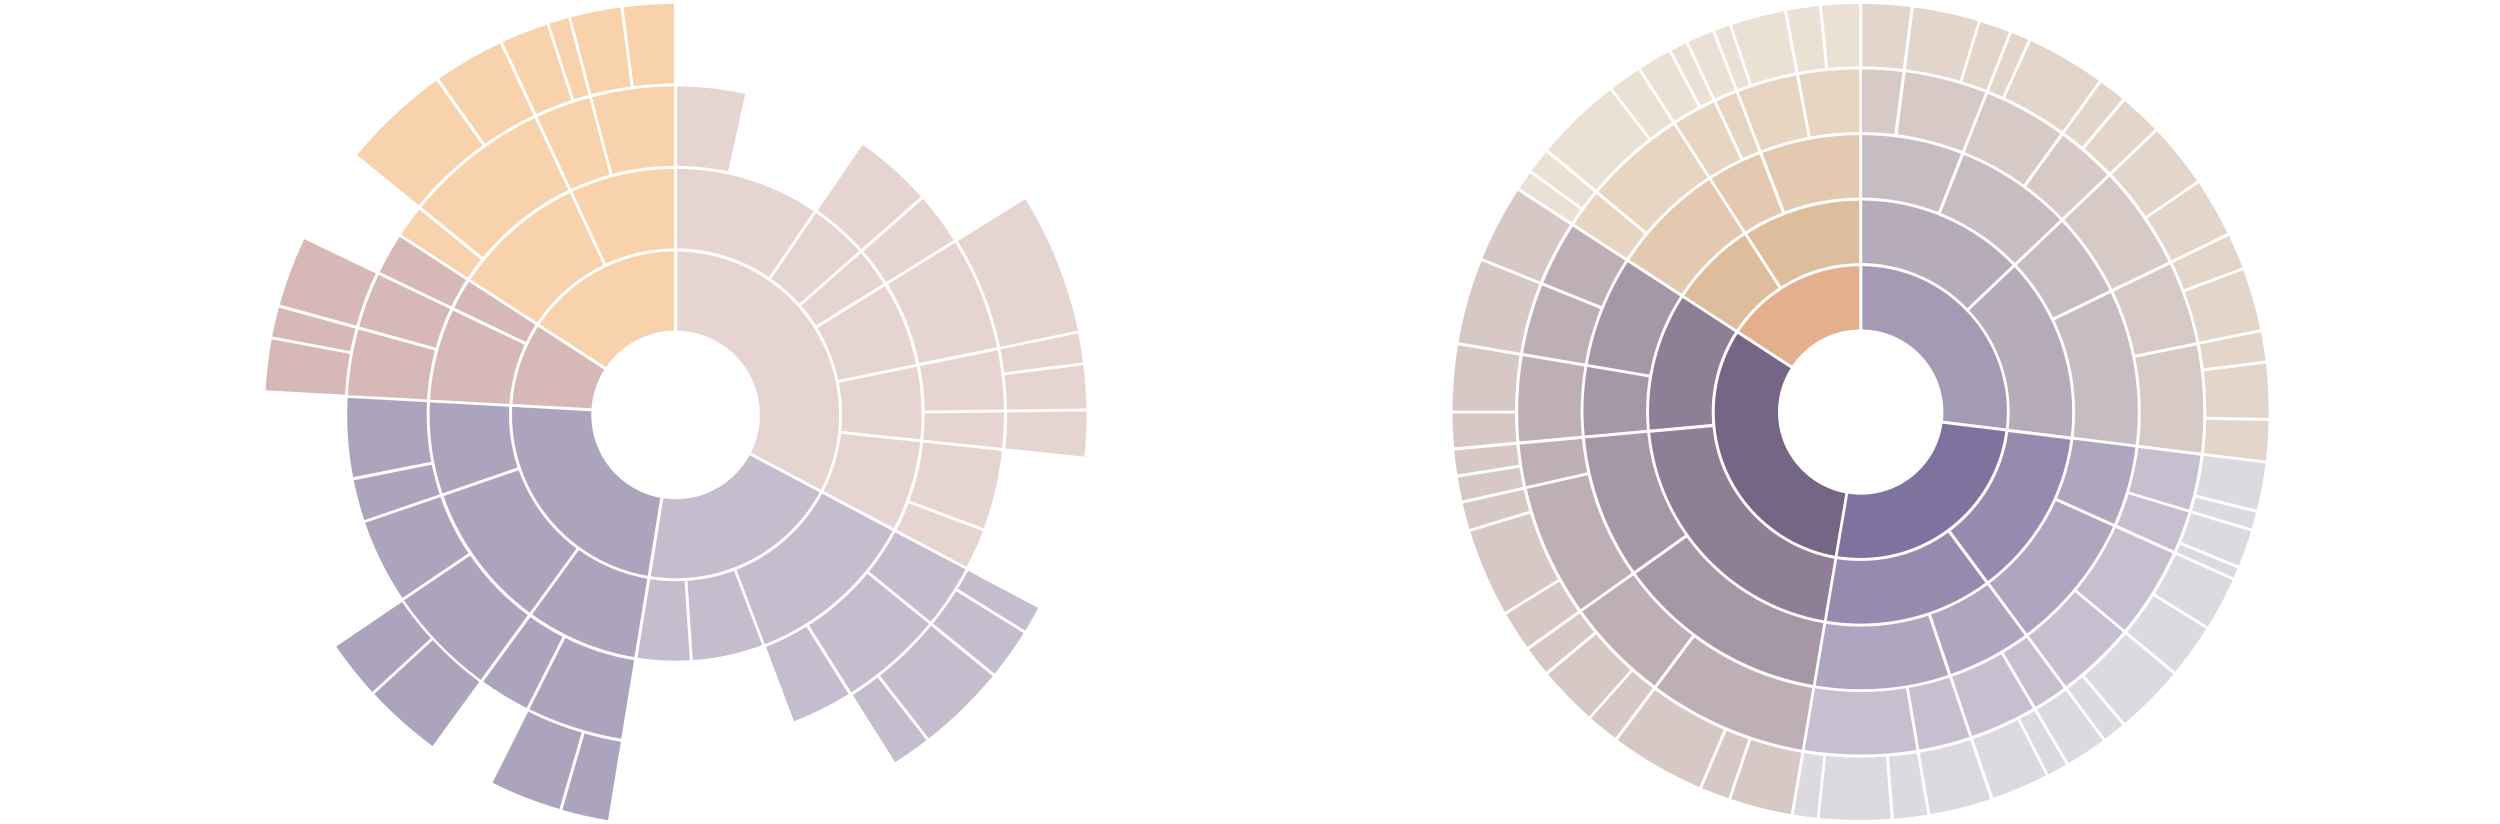 <svg enable-background="new 0 0 1268 418" viewBox="0 0 1268 418" xmlns="http://www.w3.org/2000/svg"><path d="m180 78.7c-.1.1-.1.1 0 0l.1.2.1-.1z" fill="#c4b7bd"/><path d="m520 319.9c2.3-3.7 4.5-7.6 6.6-11.5l-35.6-18.9c-1.6 3.1-3.4 6.1-5.2 9.1z" fill="#c4bdcd"/><path d="m432.5 352.5 21.5 34.1c5.5-3.5 10.8-7.2 15.9-11.2l-24.8-31.8c-4 3.2-8.2 6.1-12.6 8.9z" fill="#c4bdcd"/><path d="m446.3 342.7 24.8 31.8c11.9-9.3 22.8-20 32.4-31.6l-31.3-25.5c-7.6 9.3-16.3 17.8-25.9 25.3z" fill="#c4bdcd"/><path d="m473.2 316.2 31.3 25.5c5.3-6.5 10.2-13.4 14.7-20.6l-34.2-21.2c-3.6 5.7-7.5 11.1-11.8 16.3z" fill="#c4bdcd"/><path d="m452.7 269.3-35.7-18.9c-9.4 17.4-24.8 31.2-43.4 38.6l14.3 37.8c27.3-10.7 50.4-30.8 64.8-57.5z" fill="#c4bdcd"/><path d="m342.7 294.8c-4.4 0-8.7-.3-12.9-1l-6.5 39.8c6.3 1 12.8 1.5 19.4 1.5 2.4 0 4.8-.1 7.2-.2l-2.7-40.2c-1.5.1-3 .1-4.5.1z" fill="#c4bdcd"/><path d="m348.7 294.6 2.7 40.2c12.2-.8 24-3.5 35.2-7.6l-14.3-37.7c-7.5 2.8-15.4 4.5-23.6 5.1z" fill="#c4bdcd"/><path d="m342.7 253.2c-2.1 0-4.2-.2-6.2-.5l-6.4 39.6c4.1.6 8.3 1 12.6 1 31.5 0 59-17.7 73-43.6l-35.5-18.8c-7.3 13.3-21.4 22.3-37.5 22.3z" fill="#c4bdcd"/><path d="m410.3 317.1 21.5 34.1c14.9-9.5 28.2-21.2 39.4-34.7l-31.3-25.5c-3.2 4-15 17.2-29.6 26.1z" fill="#c4bdcd"/><path d="m472.1 315.3c6.7-8.2 12.6-17.1 17.6-26.5l-35.7-18.8c-3.8 7-8.2 13.7-13.2 19.9z" fill="#c4bdcd"/><path d="m402.7 365.8c9.6-3.7 18.9-8.4 27.7-13.8l-21.4-34.1c-6.5 4-13.3 7.4-20.5 10.2z" fill="#c4bdcd"/><path d="m269.9 311.6c15.1 10.9 32.8 18.5 51.9 21.7l6.5-39.8c-12.8-2.2-24.6-7.3-34.7-14.5z" fill="#aca3bd"/><path d="m217.9 210.4c0 13.9 2.3 27.3 6.5 39.8l38.1-13.1c-2.8-8.4-4.3-17.4-4.3-26.7 0-1.4 0-2.7.1-4.1l-40.3-2.2c0 2.1-.1 4.2-.1 6.3z" fill="#aca3bd"/><path d="m268.7 310.8 23.7-32.6c-13.3-9.9-23.7-23.7-29.3-39.7l-38.1 13.1c8.3 23.8 23.7 44.4 43.7 59.2z" fill="#aca3bd"/><path d="m267.9 360.9-18.1 36.1c11 5.5 22.3 9.9 34 13.3l11.2-38.7c-9.4-2.8-18.4-6.3-27.1-10.7z" fill="#aca3bd"/><path d="m285.2 410.8c7.6 2.2 15.3 3.9 23.2 5.2l6.5-39.8c-6.2-1-12.4-2.4-18.4-4.2z" fill="#aca3bd"/><path d="m215.1 319.9c-4-4.7-7.8-9.6-11.2-14.6l-33.4 22.6c5.6 8.1 11.7 15.8 18.3 23.1l29.7-27.3c-1.2-1.3-2.3-2.6-3.4-3.8z" fill="#aca3bd"/><path d="m219.5 324.7-29.7 27.3c9 9.7 18.9 18.5 29.6 26.4l23.7-32.6c-8.5-6.2-16.4-13.3-23.6-21.1z" fill="#aca3bd"/><path d="m299.9 210.4c0-.6 0-1.2 0-1.8l-40.1-2.2c-.1 1.3-.1 2.7-.1 4 0 40.9 29.8 75 68.8 81.7l6.4-39.6c-19.9-3.7-35-21.1-35-42.1z" fill="#aca3bd"/><path d="m216.5 204-40.2-2.2c-.1 2.8-.2 5.7-.2 8.5 0 10.8 1 21.4 3 31.7l39.6-7.8c-1.5-7.7-2.3-15.7-2.3-23.8 0-2.1 0-4.3.1-6.4z" fill="#aca3bd"/><path d="m179.4 243.6c1.4 6.9 3.2 13.6 5.4 20.2l38.2-13.1c-1.6-4.9-3-9.9-4-15z" fill="#aca3bd"/><path d="m185.2 265.2c4.7 13.6 11 26.3 18.9 38.1l33.5-22.7c-5.9-8.8-10.7-18.3-14.2-28.5z" fill="#aca3bd"/><path d="m238.5 281.8-33.6 22.7c10.6 15.5 23.7 29.1 38.9 40.3l23.9-32.8c-11.3-8.3-21.2-18.5-29.2-30.2z" fill="#aca3bd"/><path d="m245.1 345.7c6.9 5 14.3 9.5 22 13.4l18.2-36.1c-5.7-2.9-11.2-6.3-16.3-10z" fill="#aca3bd"/><path d="m268.5 359.7c14.4 7.1 30 12.2 46.6 15l6.5-39.8c-12.3-2.1-24.1-5.9-34.9-11.3z" fill="#aca3bd"/><path d="m137.8 172.1c-1.6 8.5-2.6 17.2-3.1 25.9l40.3 2.2c.4-7 1.3-13.9 2.5-20.7z" fill="#d6b9b6"/><path d="m180.3 166.7-38.9-10.7c-1.3 4.9-2.4 9.8-3.4 14.7l39.6 7.4c.8-3.9 1.7-7.7 2.7-11.4z" fill="#d6b9b6"/><path d="m266.1 174.9-36.4-17.4c-6.5 13.9-10.6 29.1-11.6 45.2l40.3 2.2c.7-10.7 3.4-20.8 7.7-30z" fill="#d6b9b6"/><path d="m271.6 164.8-33.8-21.9c-2.7 4.2-5.2 8.6-7.4 13.2l36.4 17.4c1.4-3 3-5.9 4.8-8.7z" fill="#d6b9b6"/><path d="m190.6 138.7-36.3-17.4c-5.1 10.8-9.2 21.8-12.4 33.2l38.9 10.7c2.4-9.1 5.7-18 9.8-26.5z" fill="#d6b9b6"/><path d="m272.9 165.7c-7.4 11.5-12 24.8-13 39.2l40.1 2.2c.6-7.2 2.9-13.8 6.5-19.6z" fill="#d6b9b6"/><path d="m181.8 167.1c-2.9 10.7-4.7 21.8-5.4 33.3l40.2 2.2c.5-8.5 1.9-16.8 4-24.8z" fill="#d6b9b6"/><path d="m192 139.4c-4 8.4-7.3 17.2-9.8 26.2l38.8 10.7c1.9-6.8 4.3-13.3 7.3-19.6z" fill="#d6b9b6"/><path d="m202.7 120.1c-3.7 5.7-7.1 11.7-10.1 17.9l36.3 17.4c2.2-4.6 4.8-9.1 7.5-13.4z" fill="#d6b9b6"/><g fill="#e6d4d1"><path d="m510.7 207.7 40.3-.5c-.1-7.4-.6-14.7-1.5-21.9l-40 5c.7 5.8 1.1 11.6 1.2 17.4z"/><path d="m509.3 188.8 40-5c-.6-4.9-1.4-9.8-2.4-14.7l-39.5 8.1c.8 3.9 1.4 7.7 1.9 11.6z"/><path d="m546.7 167.7c-4.9-23.5-13.9-46.1-26.6-66.7l-34.3 21.3c10.1 16.4 17.4 34.5 21.4 53.6z"/><path d="m448.1 143.8c-3.4-5.4-7.2-10.5-11.4-15.4l-30.3 26.6c2.7 3.1 5.2 6.5 7.5 10z"/><path d="m427.1 210.4c0 2.8-.1 5.5-.4 8.2l40.1 4.2c.4-4.1.6-8.2.6-12.4 0-8.3-.8-16.5-2.4-24.4l-39.5 8.1c1 5.3 1.6 10.7 1.6 16.3z"/><path d="m417.7 249 35.7 18.9c6.9-13.3 11.5-28 13.3-43.6l-40.1-4.2c-1.3 10.3-4.3 20.1-8.9 28.9z"/><path d="m405.4 154 30.3-26.7c-6.4-7.2-13.7-13.7-21.8-19.3l-22.7 33.4c5.2 3.6 10 7.9 14.2 12.6z"/><path d="m448.9 145.1-34.3 21.3c4.9 8 8.5 16.8 10.5 26.3l39.5-8.1c-2.9-14.1-8.2-27.4-15.7-39.5z"/><path d="m390 140.5 22.7-33.4c-20.5-13.9-44.4-21.3-69.3-21.5v40.4c17.2.1 33.3 5.5 46.6 14.5z"/><path d="m551.1 210.4c0-.6 0-1.1 0-1.7l-40.3.5v1.2c0 5.7-.3 11.3-.9 17l40.1 4.2c.7-7 1.1-14.1 1.1-21.2z"/><path d="m385.4 210.4c0 6.9-1.6 13.4-4.5 19.2l35.5 18.8c5.9-11.4 9.2-24.3 9.2-37.9 0-45.5-36.8-82.5-82.1-82.9v40.2c23.2.3 41.9 19.2 41.9 42.6z"/><path d="m483.7 121.8c-4.6-7.4-9.8-14.4-15.6-20.9l-30.2 26.6c4.3 4.9 8.1 10.1 11.6 15.6z"/><path d="m505.7 176.1c-4-18.9-11.2-36.8-21.2-53.1l-34.2 21.2c7.5 12.1 12.9 25.6 15.9 39.9z"/><path d="m509.2 207.7c-.2-10.2-1.3-20.3-3.2-30.1l-39.4 8.1c1.4 7.3 2.3 14.8 2.4 22.5z"/><path d="m490.4 287.5c3.1-5.9 5.8-11.9 8.1-18.1l-37.7-14.1c-1.7 4.6-3.7 9.1-6 13.4z"/><path d="m378 47.6c-11.3-2.4-22.9-3.7-34.6-3.8v40.3c8.9.1 17.5 1 25.9 2.8z"/><path d="m436.9 126.3 30.2-26.6c-8.7-9.8-18.6-18.6-29.6-26.3l-22.7 33.3c8.1 5.7 15.5 12.3 22.1 19.6z"/><path d="m499 267.9c4.6-12.6 7.7-25.8 9.2-39.2l-40-4.2c-1.1 10.2-3.5 20-6.9 29.4z"/><path d="m468.3 223 40 4.2c.6-5.6.9-11.2.9-16.8 0-.4 0-.8 0-1.2l-40.3.5v.7c0 4.3-.2 8.5-.6 12.6z"/></g><path d="m341.9 42.3v-40.3c-8.7 0-17.2.6-25.7 1.7l5.2 40c6.8-.9 13.6-1.3 20.5-1.4z" fill="#f7d2ad"/><path d="m244.7 73.8-23.3-32.9c-14.8 10.6-28.4 23.3-40.3 37.8l31.3 25.4c3.6-4.3 7.3-8.5 11.4-12.5 6.6-6.6 13.5-12.5 20.9-17.8z" fill="#f7d2ad"/><path d="m341.9 126v-40.3c-18.4.1-35.9 4.2-51.6 11.5l17 36.5c10.6-4.8 22.3-7.6 34.6-7.7z" fill="#f7d2ad"/><path d="m306 134.4-17-36.5c-20.4 9.8-37.8 25-50.3 43.8l33.8 21.9c8.3-12.5 19.9-22.6 33.5-29.2z" fill="#f7d2ad"/><path d="m270.6 58.5-17-36.5c-10.8 5.1-21.1 11.1-30.9 18l23.3 32.9c7.8-5.5 16-10.3 24.6-14.4z" fill="#f7d2ad"/><path d="m298.5 48.2-10.3-39c-3.2.9-6.3 1.8-9.5 2.8l12.4 38.3c2.4-.7 4.9-1.5 7.4-2.1z" fill="#f7d2ad"/><path d="m319.9 43.8-5.2-40c-8.5 1.1-16.9 2.8-25.1 4.9l10.3 39c6.6-1.6 13.3-2.9 20-3.9z" fill="#f7d2ad"/><path d="m289.7 50.8-12.4-38.3c-7.6 2.5-15.1 5.5-22.3 8.8l17 36.5c5.7-2.6 11.6-5 17.7-7z" fill="#f7d2ad"/><path d="m341.9 167.7v-40.2c-28.4.3-53.4 14.9-68.2 36.9l33.7 21.8c7.6-11 20.2-18.3 34.5-18.5z" fill="#f7d2ad"/><path d="m212.7 106.3c-3.2 4-6.3 8.2-9.2 12.6l33.7 21.9c2.1-3.1 4.3-6.2 6.7-9.1z" fill="#f7d2ad"/><path d="m288.2 96.4-17-36.5c-22.4 10.7-42 26.2-57.5 45.2l31.2 25.3c11.7-14.2 26.5-25.9 43.3-34z" fill="#f7d2ad"/><path d="m341.9 43.8c-14.4.1-28.3 2-41.6 5.5l10.3 38.9c10-2.6 20.5-4 31.3-4.1z" fill="#f7d2ad"/><path d="m298.9 49.7c-9.1 2.5-17.9 5.7-26.3 9.6l17 36.5c6.3-2.9 12.8-5.3 19.6-7.2z" fill="#f7d2ad"/><path d="m943 133.5v-31.7c-20.9.1-40.3 6.3-56.8 16.8l17.2 26.7c11.5-7.4 25-11.7 39.6-11.8z" fill="#ddbd9c"/><path d="m902.1 146-17.2-26.7c-12.2 8-22.6 18.4-30.7 30.6l26.6 17.3c5.7-8.4 12.9-15.7 21.3-21.2z" fill="#ddbd9c"/><path d="m943 167.1v-32.1c-25.4.3-47.7 13.3-60.9 33l26.9 17.5c7.4-10.9 19.9-18.2 34-18.4z" fill="#e3af8d"/><path d="m866.1 90.1-17.2-26.7c-14.3 9.4-27.2 20.8-38.2 33.8l24.4 20.3c8.9-10.5 19.4-19.8 31-27.4z" fill="#e7d4c1"/><path d="m943 67v-31.8c-10.4 0-20.6 1-30.5 2.8l5.8 31.2c8-1.4 16.3-2.2 24.7-2.2z" fill="#e7d4c1"/><path d="m891.9 76.8-11.4-29.7c-3.4 1.3-6.7 2.7-9.9 4.3l13.5 28.8c2.5-1.3 5.2-2.4 7.8-3.4z" fill="#e7d4c1"/><path d="m882.7 80.8-13.5-28.8c-6.6 3.1-13 6.7-19.1 10.6l17.2 26.7c5-3.1 10.1-6 15.4-8.5z" fill="#e7d4c1"/><path d="m916.9 69.5-5.9-31.2c-10 1.9-19.8 4.7-29.1 8.3l11.4 29.7c7.6-3 15.4-5.2 23.6-6.8z" fill="#e7d4c1"/><path d="m809.7 98.4c-4 4.9-7.8 9.9-11.2 15.2l26.6 17.3c2.8-4.2 5.8-8.3 9-12.2z" fill="#e7d4c1"/><path d="m884.1 118-17.2-26.7c-16.1 10.6-29.9 24.3-40.5 40.4l26.6 17.3c8.2-12.3 18.8-22.8 31.1-31z" fill="#e2c9af"/><path d="m892.4 78.2c-8.5 3.4-16.7 7.5-24.3 12.4l17.2 26.7c5.8-3.7 12-6.9 18.5-9.4z" fill="#e2c9af"/><path d="m943 100.2v-31.7c-17.3.1-33.8 3.3-49.1 9.1l11.4 29.6c11.7-4.4 24.4-6.9 37.7-7z" fill="#e2c9af"/><path d="m868.6 216.6-31.6 2.9c4.7 48.1 41.1 86.9 88.1 95.2l5.3-31.3c-32.9-6-58.5-33.2-61.8-66.8z" fill="#8e7f96"/><path d="m868.2 209c0-14.9 4.3-28.8 11.8-40.6l-26.6-17.3c-10.7 16.7-17 36.6-17 57.9 0 3 .1 6 .4 8.9l31.6-2.9c-.1-1.9-.2-4-.2-6z" fill="#8e7f96"/><path d="m811.7 156.7-29.5-11.9c-4.4 10.9-7.6 22.4-9.7 34.3l31.3 5.3c1.7-9.6 4.4-18.9 7.9-27.7z" fill="#beafb6"/><path d="m840.4 348.7c21.3 15.8 46.3 26.8 73.5 31.6l5.3-31.3c-22.1-3.9-42.4-12.8-59.8-25.7z" fill="#beafb6"/><path d="m801.7 209c0-7.8.7-15.5 1.9-23.1l-31.3-5.3c-1.5 9.2-2.3 18.7-2.3 28.4 0 5 .2 10 .6 14.9l31.7-2.9c-.4-3.9-.6-7.9-.6-12z" fill="#beafb6"/><path d="m828.4 291.8-25.9 18.4c10.3 14.3 22.6 26.9 36.7 37.5l19-25.5c-11.4-8.5-21.4-18.8-29.8-30.4z" fill="#beafb6"/><path d="m805.4 241-31 7c5.1 22.3 14.5 42.9 27.3 61l25.9-18.4c-10.4-14.7-18.1-31.5-22.2-49.6z" fill="#beafb6"/><path d="m802.4 222.6-31.7 2.9c.7 7.2 1.8 14.2 3.3 21.1l31-7c-1.2-5.6-2.1-11.3-2.6-17z" fill="#beafb6"/><path d="m824.3 132.2-26.6-17.3c-5.8 9-10.8 18.5-14.9 28.5l29.5 11.9c3.3-8.1 7.3-15.8 12-23.1z" fill="#beafb6"/><path d="m1026.4 93.6 18.6-25.7c-11.3-8.2-23.7-15-36.8-20.3l-11.7 29.6c10.7 4.3 20.7 9.8 29.9 16.4z" fill="#d6c9c6"/><path d="m964.9 36.5c-6.7-.8-13.5-1.3-20.5-1.3v31.8c5.6 0 11.1.4 16.4 1z" fill="#d6c9c6"/><path d="m995.2 76.6 11.7-29.6c-12.8-5-26.4-8.5-40.4-10.4l-4 31.5c11.3 1.6 22.3 4.5 32.7 8.5z" fill="#d6c9c6"/><path d="m1045.9 110.5 23-21.9c-7-7.2-14.5-13.8-22.6-19.8l-18.6 25.7c6.5 4.8 12.6 10.1 18.2 16z" fill="#d6c9c6"/><path d="m1085.8 209c0 5.6-.3 11.2-1 16.7l31.5 3.9c.8-6.8 1.2-13.6 1.2-20.6 0-11.6-1.2-23-3.3-33.9l-31.2 6.3c1.8 8.9 2.8 18.2 2.8 27.6z" fill="#d6c9c6"/><path d="m1071.3 146.5 28.6-13.8c-7.8-15.9-17.9-30.4-29.9-43.1l-23 21.9c9.7 10.4 17.9 22.2 24.3 35z" fill="#d6c9c6"/><path d="m1082.8 179.9 31.2-6.3c-2.9-13.8-7.4-27.1-13.4-39.5l-28.6 13.8c4.8 10.1 8.4 20.8 10.8 32z" fill="#d6c9c6"/><path d="m943.7 250.9c-2.1 0-4.2-.2-6.3-.5l-5.4 31.7c3.8.6 7.7.9 11.7.9 37.5 0 68.6-28 73.4-64.2l-31.9-3.9c-2.8 20.3-20.3 36-41.5 36z" fill="#7e729e"/><path d="m803.7 220.9 31.6-2.9c-.2-3-.4-6-.4-9.1 0-6 .5-11.8 1.4-17.5l-31.3-5.3c-1.2 7.4-1.9 15-1.9 22.8.1 4.1.3 8.1.6 12z" fill="#a697a6"/><path d="m803.9 222.4c2.4 24.9 11.3 47.9 24.9 67.3l25.9-18.4c-10.5-15-17.3-32.7-19.2-51.8z" fill="#a697a6"/><path d="m852.2 150.3-26.6-17.3c-10 15.4-17 32.9-20.3 51.7l31.3 5.3c2.6-14.4 7.9-27.8 15.6-39.7z" fill="#a697a6"/><path d="m855.5 272.6-25.8 18.4c21 29.2 53 50 89.8 56.4l5.3-31.3c-28.4-5-53-21-69.3-43.5z" fill="#a697a6"/><path d="m1008 296.7c-8.6 6.3-18.3 11.4-28.6 15l10.2 30.1c13.5-4.7 26-11.3 37.3-19.6z" fill="#aea5bf"/><path d="m1009.2 295.8 18.9 25.5c18.7-14.1 33.8-32.7 43.6-54.2l-29-13c-7.6 16.6-19.2 30.9-33.5 41.7z" fill="#aea5bf"/><path d="m943.7 317.8c-6 0-11.8-.5-17.5-1.4l-5.3 31.3c7.4 1.2 15 1.9 22.8 1.9 15.5 0 30.5-2.5 44.4-7.2l-10.1-30.1c-10.8 3.5-22.3 5.5-34.3 5.5z" fill="#aea5bf"/><path d="m1072.3 265.7c5.4-12.1 9.1-25.1 10.8-38.8l-31.5-3.9c-1.4 10.4-4.2 20.4-8.3 29.7z" fill="#aea5bf"/><path d="m989.4 269.2 18.9 25.5c22.4-17 38-42.5 41.8-71.7l-31.5-3.9c-2.7 20.3-13.6 38.2-29.2 50.1z" fill="#968baf"/><path d="m943.7 284.5c-4.1 0-8-.3-11.9-.9l-5.3 31.3c5.6.9 11.4 1.4 17.2 1.4 23.7 0 45.6-7.7 63.3-20.7l-18.9-25.5c-12.4 9.1-27.8 14.4-44.4 14.4z" fill="#968baf"/><path d="m901.8 209c0-8.2 2.4-15.8 6.4-22.2l-26.9-17.5c-7.3 11.5-11.6 25.1-11.6 39.7 0 36.3 26.3 66.7 60.9 72.9l5.4-31.7c-19.4-3.7-34.2-20.7-34.2-41.2z" fill="#756686"/><path d="m776.1 260.5-30.3 9.2c4.4 14.3 10.3 27.9 17.5 40.7l26.9-16.6c-5.9-10.6-10.6-21.8-14.1-33.3z" fill="#d7c8c5"/><path d="m769.2 225.6-31.6 2.9c.4 4.1.9 8.2 1.5 12.2l31.3-5c-.5-3.4-.9-6.7-1.2-10.1z" fill="#d7c8c5"/><path d="m770.7 180.4-31.2-5.3c-1.8 10.8-2.7 21.9-2.8 33.2h31.7c.1-9.5.9-18.8 2.3-27.9z" fill="#d7c8c5"/><path d="m772.8 248.4-30.9 7c1 4.4 2.1 8.7 3.4 12.9l30.3-9.2c-1-3.6-1.9-7.1-2.8-10.7z" fill="#d7c8c5"/><path d="m768.4 209.7h-31.7c0 5.8.3 11.5.8 17.2l31.6-2.9c-.4-4.7-.6-9.4-.7-14.3z" fill="#d7c8c5"/><path d="m780.7 144.2-29.3-11.8c-5.2 13.1-9.2 26.9-11.6 41.2l31.2 5.3c2-11.9 5.3-23.5 9.7-34.7z" fill="#d7c8c5"/><path d="m796.3 114-26.5-17.2c-7 10.8-13 22.2-17.9 34.2l29.3 11.8c4.2-10 9.2-19.6 15.1-28.8z" fill="#d7c8c5"/><path d="m770.7 237.2-31.3 5c.6 3.9 1.4 7.9 2.2 11.7l30.9-7c-.7-3.2-1.3-6.5-1.8-9.7z" fill="#d7c8c5"/><path d="m828 340.7-21 23.6c4 3.5 8.1 6.8 12.3 10l18.9-25.3c-3.4-2.6-6.9-5.4-10.2-8.3z" fill="#d7c8c5"/><path d="m839.4 350-18.9 25.3c12.7 9.5 26.6 17.5 41.4 23.9l12.4-29.1c-12.3-5.3-24-12.1-34.9-20.1z" fill="#d7c8c5"/><path d="m875.7 370.7-12.4 29.1c4.4 1.8 8.8 3.5 13.3 5.1l10.2-30c-3.8-1.3-7.5-2.7-11.1-4.2z" fill="#d7c8c5"/><path d="m819.8 333c-3.6-3.6-7.1-7.4-10.3-11.2l-24.3 20.2c6.4 7.6 13.3 14.8 20.8 21.4l21-23.6c-2.5-2.3-4.9-4.5-7.2-6.8z" fill="#d7c8c5"/><path d="m888.2 375.3-10.2 30c9.8 3.3 19.9 5.9 30.3 7.7l5.3-31.2c-8.7-1.6-17.2-3.7-25.4-6.5z" fill="#d7c8c5"/><path d="m790.9 295-26.9 16.6c3.3 5.7 6.8 11.3 10.6 16.6l25.7-18.3c-3.4-4.8-6.5-9.8-9.4-14.9z" fill="#d7c8c5"/><path d="m801.2 311.2-25.7 18.3c2.8 3.9 5.7 7.6 8.7 11.3l24.3-20.2c-2.5-3.1-5-6.2-7.3-9.4z" fill="#d7c8c5"/><path d="m1110.3 258.5c2.6-8.9 4.6-18 5.8-27.4l-31.5-3.9c-1 7.6-2.6 15-4.7 22.2z" fill="#c6bfcf"/><path d="m990.1 343.2 10.2 30.1c10.8-3.7 21.1-8.5 30.8-14.1l-16.1-27.4c-7.9 4.6-16.2 8.4-24.9 11.4z" fill="#c6bfcf"/><path d="m1016.3 331.1 16.1 27.4c5-2.9 9.8-6.1 14.4-9.5l-18.9-25.5c-3.8 2.6-7.7 5.2-11.6 7.6z" fill="#c6bfcf"/><path d="m968.2 348.9 5.3 31.3c8.7-1.5 17.2-3.7 25.4-6.4l-10.2-30.1c-6.7 2.2-13.5 4-20.5 5.2z" fill="#c6bfcf"/><path d="m1102.7 279.3c2.8-6.3 5.2-12.8 7.3-19.4l-30.4-9.2c-1.6 5.3-3.6 10.5-5.8 15.6z" fill="#c6bfcf"/><path d="m943.7 351c-7.9 0-15.6-.7-23.1-1.9l-5.3 31.3c9.2 1.5 18.7 2.3 28.4 2.3 9.6 0 19.1-.8 28.3-2.3l-5.3-31.3c-7.5 1.3-15.1 1.9-23 1.9z" fill="#c6bfcf"/><path d="m1053.3 299.2 24.4 20.3c9.7-11.7 17.9-24.8 24.3-38.8l-29-13c-5.2 11.4-11.8 22-19.7 31.5z" fill="#c6bfcf"/><path d="m1029 322.5 18.9 25.5c10.6-8 20.3-17.2 28.9-27.4l-24.4-20.3c-7 8.3-14.8 15.7-23.4 22.2z" fill="#c6bfcf"/><path d="m1079 320.5 24.3 20.2c5.7-6.9 10.9-14.1 15.7-21.7l-26.8-16.7c-4 6.4-8.4 12.4-13.2 18.2z" fill="#ddd9e0"/><path d="m1093 301.1 26.8 16.7c4.7-7.5 8.9-15.4 12.6-23.5l-28.8-12.9c-3.2 6.7-6.7 13.3-10.6 19.7z" fill="#ddd9e0"/><path d="m1067.7 333c-3.4 3.4-6.8 6.6-10.4 9.6l20.4 24.2c8.9-7.6 17.2-15.9 24.7-24.8l-24.3-20.2c-3.3 3.8-6.8 7.5-10.4 11.2z" fill="#ddd9e0"/><path d="m1106.3 274.9 29.2 12c2.3-5.7 4.4-11.5 6.2-17.4l-30.3-9.1c-1.5 4.9-3.2 9.8-5.1 14.5z" fill="#ddd9e0"/><path d="m1111.8 259 30.3 9.1c.8-2.6 1.5-5.3 2.2-8l-30.7-7.7c-.5 2.2-1.1 4.4-1.8 6.6z" fill="#ddd9e0"/><path d="m1048.9 349.3 18.8 25.4c3-2.2 5.9-4.6 8.8-7l-20.4-24.2c-2.3 2-4.8 4-7.2 5.8z" fill="#ddd9e0"/><path d="m1104.1 280 28.8 12.9c.7-1.5 1.3-3.1 2-4.6l-29.2-12c-.5 1.3-1 2.5-1.6 3.7z" fill="#ddd9e0"/><path d="m943.7 384.3c-5.9 0-11.7-.3-17.5-.9l-3.3 31.5c6.8.7 13.8 1 20.8 1 5.2 0 10.3-.2 15.3-.6l-2.5-31.6c-4.2.4-8.5.6-12.8.6z" fill="#ddd9e0"/><path d="m958.1 383.7 2.5 31.6c5.7-.5 11.4-1.2 17-2.1l-5.3-31.2c-4.7.8-9.4 1.3-14.2 1.7z" fill="#ddd9e0"/><path d="m973.7 381.8 5.3 31.2c10.4-1.8 20.6-4.4 30.5-7.7l-10.2-29.9c-8.3 2.7-16.8 4.9-25.6 6.4z" fill="#ddd9e0"/><path d="m1114 250.9 30.7 7.7c1.9-7.7 3.4-15.5 4.4-23.5l-31.4-3.9c-.9 6.7-2.1 13.3-3.7 19.7z" fill="#ddd9e0"/><path d="m1024.6 364.6 14.4 28.1c3-1.6 5.9-3.2 8.9-4.9l-16-27.2c-2.4 1.4-4.9 2.8-7.3 4z" fill="#ddd9e0"/><path d="m1033.2 359.9 16 27.2c6-3.6 11.8-7.4 17.4-11.5l-18.8-25.3c-4.8 3.4-9.7 6.6-14.6 9.6z" fill="#ddd9e0"/><path d="m1000.8 374.8 10.2 29.9c9.2-3.2 18.1-7 26.7-11.4l-14.4-28.1c-7.3 3.8-14.8 7-22.5 9.6z" fill="#ddd9e0"/><path d="m915.1 382-5.3 31.2c3.9.6 7.7 1.2 11.7 1.6l3.3-31.5c-3.3-.4-6.5-.8-9.7-1.3z" fill="#ddd9e0"/><path d="m965.1 35 4-31.4c-8.1-1.1-16.3-1.6-24.6-1.6v31.7c6.9 0 13.8.5 20.6 1.3z" fill="#e3d5ca"/><path d="m1117.8 229.8 31.4 3.9c.8-6.6 1.3-13.4 1.4-20.2l-31.7-.6c0 5.7-.4 11.3-1.1 16.9z" fill="#e3d5ca"/><path d="m994 41 9.2-30.3c-10.6-3.2-21.5-5.5-32.5-6.9l-4 31.4c9.2 1.2 18.4 3.1 27.3 5.8z" fill="#e3d5ca"/><path d="m1028.7 20.2c-2.7-1.2-5.5-2.4-8.3-3.5l-11.6 29.4c2.3.9 4.5 1.9 6.8 2.9z" fill="#e3d5ca"/><path d="m1119 209v2.4l31.7.6c0-1 0-2 0-3 0-8.3-.5-16.5-1.4-24.6l-31.5 3.9c.8 6.8 1.2 13.7 1.2 20.7z" fill="#e3d5ca"/><path d="m1007.4 45.6 11.6-29.4c-4.8-1.9-9.6-3.5-14.5-5l-9.2 30.3c4.2 1.1 8.2 2.5 12.1 4.1z" fill="#e3d5ca"/><path d="m1107.7 146.7 29.7-11.1c-2.1-5.4-4.3-10.8-6.9-16l-28.5 13.8c2.1 4.3 4 8.8 5.7 13.3z" fill="#e3d5ca"/><path d="m1114.4 91.7c-6.1-8.8-12.8-17.2-20.3-25.1l-22.9 21.9c6.3 6.6 12 13.7 17.1 21.1z" fill="#e3d5ca"/><path d="m1077.7 51.2-20.4 24.2c3.6 3.1 7.1 6.3 10.4 9.6.8.8 1.6 1.6 2.4 2.4l22.9-21.9c-4.9-5-10-9.8-15.3-14.3z" fill="#e3d5ca"/><path d="m1115.4 173.3 31-6.3c-2.1-10.2-5-20.2-8.6-30l-29.7 11.1c3.1 8.2 5.5 16.6 7.3 25.2z" fill="#e3d5ca"/><path d="m1117.7 186.8 31.4-3.9c-.6-4.9-1.4-9.7-2.3-14.5l-31 6.3c.7 4 1.3 8.1 1.9 12.1z" fill="#e3d5ca"/><path d="m1046 66.6 18.6-25.6c-10.8-7.8-22.4-14.6-34.5-20.2l-13.1 28.8c10.1 4.7 19.9 10.4 29 17z" fill="#e3d5ca"/><path d="m1101.3 132 28.5-13.8c-4.3-8.7-9.2-17.2-14.6-25.3l-26.2 17.8c4.6 6.9 8.7 14 12.3 21.3z" fill="#e3d5ca"/><path d="m1056.1 74.4 20.4-24.2c-3.5-2.9-7-5.7-10.7-8.4l-18.6 25.6c3.1 2.3 6 4.6 8.9 7z" fill="#e3d5ca"/><path d="m861.2 54.2-14.7-27.9c-4.9 2.6-9.7 5.4-14.4 8.4l17.1 26.5c4-2.5 8-4.8 12-7z" fill="#ebe0d4"/><path d="m925.7 34.6-3.1-31.5c-5.5.6-10.9 1.3-16.2 2.3l5.8 31.1c4.5-.8 9-1.4 13.5-1.9z" fill="#ebe0d4"/><path d="m943 33.7v-31.7c-6.4 0-12.7.3-18.9.9l3.1 31.5c5.2-.4 10.5-.7 15.8-.7z" fill="#ebe0d4"/><path d="m819.8 85c5.1-5.1 10.5-9.9 16.2-14.3l-19.3-25c-11.5 9-22 19.1-31.4 30.3l24.3 20.2c3.1-3.8 6.6-7.6 10.2-11.2z" fill="#ebe0d4"/><path d="m848 62.1-17.1-26.5c-4.5 2.9-8.8 6-13.1 9.3l19.3 25c3.6-2.8 7.2-5.4 10.9-7.8z" fill="#ebe0d4"/><path d="m879.9 45.6-11.4-29.5c-4.1 1.6-8.1 3.3-12.1 5.2l13.4 28.6c3.4-1.5 6.7-3 10.1-4.3z" fill="#ebe0d4"/><path d="m910.7 36.8-5.8-31.1c-9.1 1.7-17.9 4-26.5 6.9l10.1 30c7.2-2.5 14.7-4.4 22.2-5.8z" fill="#ebe0d4"/><path d="m887.1 43-10.1-30c-2.4.8-4.7 1.7-7.1 2.6l11.4 29.5c1.9-.7 3.8-1.4 5.8-2.1z" fill="#ebe0d4"/><path d="m868.5 50.5-13.4-28.5c-2.4 1.2-4.9 2.4-7.2 3.6l14.7 27.9c1.9-1 3.9-2 5.9-3z" fill="#ebe0d4"/><path d="m801.6 106.4-25.6-18.6c-1.8 2.5-3.6 5.1-5.3 7.7l26.5 17.2c1.4-2.1 2.8-4.2 4.4-6.3z" fill="#ebe0d4"/><path d="m808.5 97.4-24.3-20.2c-2.5 3.1-5 6.2-7.3 9.4l25.5 18.6c2-2.7 4-5.3 6.1-7.8z" fill="#ebe0d4"/><path d="m994.6 78c-15.6-6.1-32.5-9.4-50.1-9.5v31.7c13.6.1 26.5 2.7 38.5 7.3z" fill="#c7bcc1"/><path d="m1021.9 133.4 23-21.9c-13.7-14.2-30.3-25.5-48.8-32.9l-11.7 29.5c14.2 5.8 27 14.4 37.5 25.3z" fill="#c7bcc1"/><path d="m1022.9 134.5c7.4 7.8 13.6 16.8 18.4 26.5l28.6-13.8c-6.3-12.7-14.4-24.4-24-34.6z" fill="#c7bcc1"/><path d="m1052.5 209c0 4.3-.3 8.5-.7 12.6l31.5 3.9c.6-5.4 1-10.9 1-16.5 0-21.6-4.9-42.1-13.7-60.4l-28.6 13.8c6.7 14.1 10.5 29.9 10.5 46.6z" fill="#c7bcc1"/><path d="m997.8 156.3 23-21.9c-19.4-20-46.4-32.5-76.3-32.7v31.7c20.9.3 39.8 9 53.3 22.9z" fill="#b5abb9"/><path d="m1019.3 209c0 2.9-.2 5.7-.5 8.5l31.5 3.9c.5-4.1.7-8.2.7-12.4 0-28.4-11.1-54.3-29.2-73.5l-23 21.9c12.7 13.5 20.5 31.7 20.5 51.6z" fill="#b5abb9"/><path d="m985.7 209c0 1.5-.1 2.9-.2 4.4l31.9 3.9c.3-2.7.5-5.5.5-8.3 0-40.6-32.8-73.6-73.3-74v32.1c22.7.4 41.1 19 41.1 41.9z" fill="#a39bb3"/></svg>